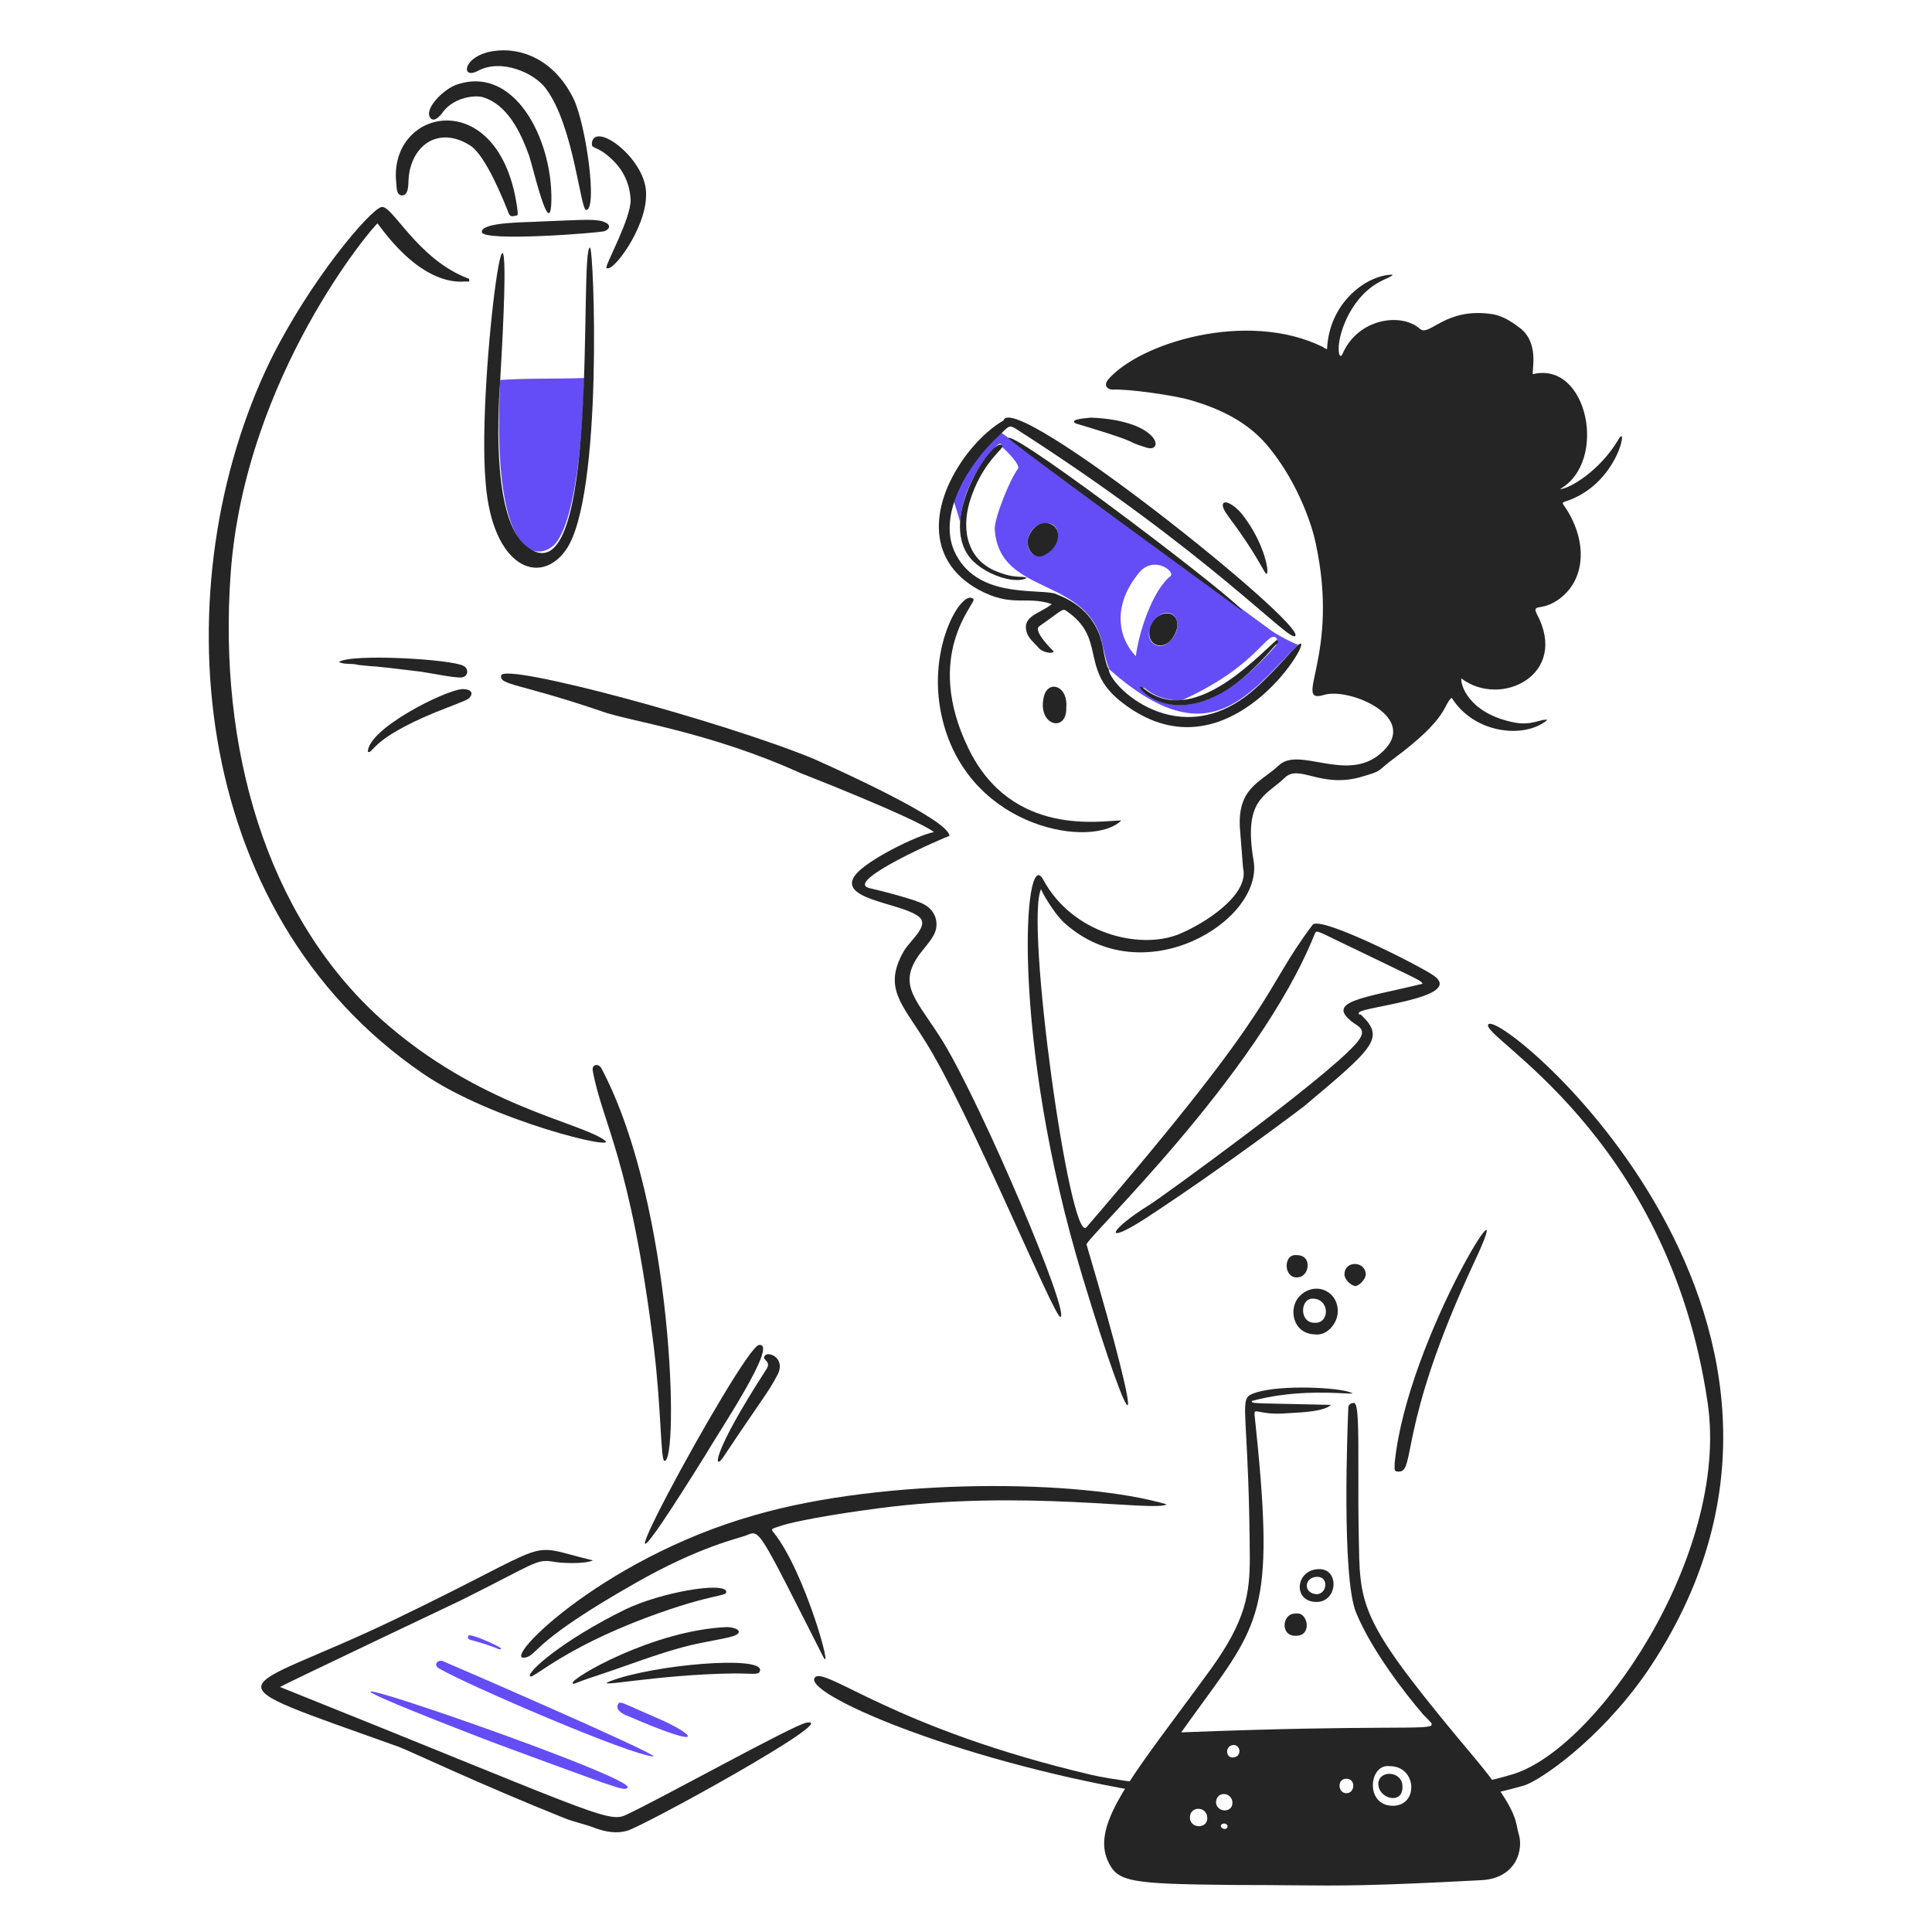 <svg width="120" height="120" viewBox="0 0 120 120" fill="none" xmlns="http://www.w3.org/2000/svg">
<path d="M64.787 54.62C66.587 57.98 70.727 59 73.187 58.04C74.807 57.38 77.627 55.58 77.207 53.9C77.207 53.78 77.027 51.68 77.027 51.62C76.787 48.92 78.287 48.62 79.427 47.54C80.687 46.34 83.627 48.62 85.727 46.82C88.367 44.6 83.807 42.68 82.247 43.16C80.207 43.76 83.267 40.76 81.707 33.68C81.527 32.78 80.687 30.08 78.827 27.8C77.567 26.24 75.827 25.4 73.967 24.86C73.007 24.56 70.007 24.14 69.107 24.2C68.867 24.2 68.507 24.02 68.807 23.6C70.727 21.32 77.447 19.22 82.187 21.56C82.247 21.62 82.367 21.68 82.427 21.68C82.547 18.8 84.887 17.06 86.507 17.06C86.327 17.36 84.947 17.42 83.807 19.46C82.847 21.26 83.147 22.52 83.387 21.98C84.347 19.76 87.047 19.4 88.187 20.42C88.787 20.96 89.747 19.04 92.747 19.52C93.347 19.64 93.827 19.94 94.307 20.3C95.627 21.2 95.147 22.94 95.207 23.24C98.627 22.4 99.887 28.7 96.887 30.38C97.427 30.38 99.347 29.3 100.547 27.26C101.147 26.24 100.487 30.14 97.187 31.16C96.887 31.28 97.187 31.28 97.667 32.3C98.507 34.04 98.387 36.08 96.827 37.22C95.747 38 95.147 37.46 95.447 38.12C97.487 41.9 93.227 44 90.767 42.14C90.707 42.5 91.187 44.24 93.887 44.84C95.147 45.14 95.747 44.6 96.107 44.72C94.667 45.92 91.547 45.56 90.167 43.34C89.627 43.76 90.047 44.54 86.567 47.12C85.427 47.96 85.967 47.84 84.527 48.26C82.007 48.98 80.687 47.42 79.787 48.32C78.587 49.46 77.207 49.64 77.867 53.48C78.467 57.2 71.027 61.76 66.107 57.32C65.447 56.72 64.667 55.34 64.667 55.22C63.647 57.2 66.467 77.42 67.487 76.22C79.787 61.94 78.287 61.76 81.527 57.44C82.007 56.84 88.367 60.08 89.087 60.62C90.947 62 84.467 62.54 84.407 62.9C84.347 63.02 84.467 63.02 84.527 63.02C86.027 64.46 85.427 65 80.987 68.72C80.987 68.72 76.187 72.38 71.147 75.68C68.447 77.42 68.867 76.4 71.387 74.84C71.987 74.48 82.187 67.1 84.167 64.88C84.887 64.1 84.587 63.86 84.107 63.56C82.187 62.18 84.707 62 88.367 61.1C88.187 60.86 88.367 60.98 83.267 58.52C81.767 57.8 81.767 57.74 81.647 58.04C78.107 66.86 67.367 77 67.487 77.3C71.447 90.68 70.427 89.84 67.247 79.34C62.747 64.52 63.587 52.4 64.787 54.62Z" fill="#252525"/>
<path d="M79.007 39.2C76.727 37.52 62.327 26.96 62.147 26.84C60.887 27.98 59.748 29.42 59.208 31.04C60.287 34.16 58.548 31.34 61.847 27.74C62.027 27.56 62.207 27.44 62.207 27.74C62.447 27.92 63.407 28.88 63.227 29.12C62.747 29.72 61.727 32.24 61.787 32.9C62.087 37.1 67.667 35.72 68.507 40.16C68.807 41.6 68.987 41.66 68.927 41.6C74.987 46.94 77.387 43.34 80.627 40.04C80.387 39.98 79.427 39.5 79.007 39.2ZM65.687 33.44C65.447 34.64 63.827 35.06 63.827 33.62C63.947 32.24 65.927 32.06 65.687 33.44ZM73.127 38.78C73.127 39.32 72.887 39.68 72.467 39.98C71.867 40.4 71.207 39.8 71.387 39.2C71.867 37.64 73.127 37.88 73.127 38.78ZM70.727 35.6C71.627 34.46 73.007 35.48 72.707 35.78C71.567 36.68 70.727 39.32 70.547 40.76C69.407 39.56 69.107 37.58 70.727 35.6ZM70.967 42.74C71.147 42.56 71.447 43.46 73.367 43.52C73.427 43.52 73.427 43.46 73.487 43.46C77.027 41.84 78.167 40.22 78.827 39.68C79.247 39.32 79.487 39.8 79.247 40.1C73.907 46.22 70.967 42.92 70.967 42.74Z" fill="#644DF6"/>
<path d="M14.328 35.6C13.547 46.4 16.488 56.84 23.688 63.32C29.747 68.72 35.988 69.68 37.548 70.82C38.568 71.54 30.527 69.62 26.267 66.68C11.508 56.6 10.127 36.14 16.788 22.4C19.247 17.42 22.968 13.04 23.688 12.86C24.348 12.68 25.907 16.1 29.087 17.3C29.148 17.3 29.148 17.36 29.148 17.42C29.148 17.54 29.027 17.48 28.968 17.48C25.968 17.78 23.508 13.88 23.448 13.88C23.267 13.94 15.227 23.3 14.328 35.6Z" fill="#252525"/>
<path d="M58.968 51.92C58.728 51.98 52.368 54.74 53.988 55.16C54.528 55.28 56.928 55.88 57.407 56.18C58.188 56.6 58.368 57.5 57.948 58.16C57.708 58.58 57.348 58.94 57.048 59.36C55.728 61.28 56.987 62.12 58.608 64.76C61.067 68.84 66.467 81.56 65.867 81.8C65.507 81.92 60.167 68.9 57.407 64.58C56.028 62.36 54.828 61.34 56.148 59.06C56.628 58.28 57.888 57.38 56.928 56.84C55.727 56.06 51.948 55.82 53.148 54.32C53.868 53.42 56.867 51.92 58.008 51.68C56.807 50.78 49.727 48.02 49.727 48.02C44.028 45.44 38.988 44.78 37.368 44.18C32.268 42.44 31.008 42.56 31.128 41.96C31.247 41.12 44.807 44.78 50.508 47.12C51.587 47.6 58.968 50.9 58.968 51.92Z" fill="#252525"/>
<path d="M31.067 23.6C32.807 23.48 34.547 23.54 36.288 23.48C36.288 23.48 36.167 31.4 34.608 33.62C33.767 34.82 30.468 35.6 31.067 23.6Z" fill="#644DF6"/>
<path d="M36.828 96.92C36.288 97.16 34.788 97.1 34.248 96.98C33.288 96.86 33.228 97.1 28.668 99.38C28.668 99.38 17.928 104.48 17.388 104.78C36.108 112.28 37.728 113.24 38.808 112.76C40.908 111.8 49.308 107.12 50.088 107C52.428 106.58 39.888 113.48 38.928 113.72C38.267 113.9 37.608 113.78 36.948 113.54C36.348 113.3 35.688 113.18 35.088 112.94C29.688 110.78 25.428 108.74 24.768 108.5C12.408 104.06 14.508 105.38 24.408 100.64C35.028 95.54 32.328 95.84 36.828 96.92Z" fill="#252525"/>
<path d="M72.467 93.44C71.687 93.92 63.647 92.48 54.588 93.68C53.628 93.8 49.728 94.34 48.348 94.82C48.048 94.94 47.808 94.94 48.048 95.18C50.028 97.64 51.828 104.3 51.108 102.86C47.088 94.94 47.208 95 46.368 95.36C45.948 95.54 43.488 96.02 39.408 98.36C33.288 101.84 33.408 102.68 32.748 102.92C30.708 103.58 37.128 96.86 46.908 94.1C55.008 91.76 67.187 91.88 72.467 93.44Z" fill="#252525"/>
<path d="M62.087 27.02C60.167 28.76 58.248 31.88 59.268 34.22C60.587 37.16 64.247 36.56 65.507 36.86C65.867 37.04 68.027 37.64 68.507 40.22C68.507 40.34 68.747 41.54 68.867 41.54C68.807 42.5 73.247 46.94 77.927 42.8C79.547 41.36 80.627 39.86 80.807 39.98C81.167 40.28 75.767 48.74 69.407 43.4C67.127 41.42 68.687 39.62 66.227 37.94C65.987 37.76 65.928 37.94 64.548 38.9C64.128 39.2 65.448 40.46 65.448 40.46C65.388 40.64 64.788 40.52 64.548 40.28C64.248 39.92 63.887 39.68 63.767 39.26C63.467 38.24 64.607 38.12 65.327 37.52C63.707 36.98 62.867 37.76 60.767 36.62C57.408 34.76 57.828 31.16 60.048 28.22C61.248 26.66 62.327 26.12 62.327 26.12C62.867 24.14 81.168 38.78 80.448 39.5C80.088 39.92 75.228 34.4 63.048 26.6C62.688 26.42 62.687 26.42 62.087 27.02Z" fill="#252525"/>
<path d="M31.068 23.6C30.888 26.24 30.648 32.3 32.688 33.92C37.368 37.7 35.928 15.32 36.648 15.38C36.888 15.38 37.488 30.86 35.148 34.16C33.528 36.44 30.588 35.24 30.168 30.02C29.568 23.48 32.148 5.42 31.068 23.6Z" fill="#252525"/>
<path d="M41.268 90.74C41.028 90.68 41.087 87.62 40.608 83.66C39.167 72.02 37.428 69.8 36.828 66.56C36.708 66.08 37.188 66.02 37.368 66.38C41.868 74.9 42.168 90.92 41.268 90.74Z" fill="#252525"/>
<path d="M69.648 50.96C67.908 52.7 60.407 51.56 58.608 44.96C57.348 40.4 59.808 36.44 60.468 37.22C60.648 37.46 57.288 40.64 60.168 46.52C62.868 52.04 68.448 50.96 69.648 50.96Z" fill="#252525"/>
<path d="M36.407 13.04C36.047 13.04 35.628 7.76 33.888 5.48C33.168 4.52 31.128 3.62 29.688 4.4C28.668 4.94 28.727 3.68 30.227 3.26C32.087 2.78 34.367 3.56 35.627 6.14C36.407 7.76 37.127 13.04 36.407 13.04Z" fill="#252525"/>
<path d="M24.588 11.06C24.408 6.56 31.188 5.36 32.148 13.1C32.148 13.22 32.208 13.4 32.028 13.4C31.907 13.4 31.727 13.52 31.608 13.28C31.188 12.2 30.168 9.74 29.268 9.08C27.468 7.88 25.788 8.78 25.427 10.7C25.308 11.24 25.488 12.14 24.948 12.14C24.588 12.08 24.648 11.66 24.588 11.06Z" fill="#252525"/>
<path d="M34.248 12.44C34.188 15.08 33.108 10.4 32.868 9.68C32.328 8.18 31.488 6.44 29.927 6.02C29.387 5.9 28.067 6.08 27.407 7.1C27.288 7.22 27.047 7.52 26.808 7.4C26.207 6.92 27.408 5.66 28.248 5.3C31.908 3.92 34.308 8.6 34.248 12.44Z" fill="#252525"/>
<path d="M86.627 90.86C87.407 83.06 94.727 71.72 91.547 78.44C86.687 88.88 88.007 91.52 86.807 91.4C86.567 91.4 86.627 91.22 86.627 90.86Z" fill="#252525"/>
<path d="M47.148 83.54C48.408 83.36 44.568 89.06 43.848 90.32C34.068 106.04 46.188 83.48 47.148 83.54Z" fill="#252525"/>
<path d="M45.108 98.84C45.167 99.2 44.388 98.9 40.188 100.46C34.907 102.44 33.107 104.3 32.927 104.12C32.687 103.88 34.907 101.9 38.807 99.98C41.028 98.9 44.928 98.24 45.108 98.84Z" fill="#252525"/>
<path d="M38.988 111.02C38.868 111.26 38.208 110.96 37.428 110.72C35.087 109.88 30.047 108.02 29.927 107.96C10.068 100.28 39.288 110.18 38.988 111.02Z" fill="#644DF6"/>
<path d="M40.608 109.1C39.167 109.04 28.907 104.6 27.288 103.64C26.927 103.46 27.108 103.1 27.468 103.16C27.767 103.28 40.667 108.86 40.608 109.1Z" fill="#644DF6"/>
<path d="M40.127 12.14C40.127 14.18 38.028 17 37.668 16.64C37.548 16.52 39.228 13.52 39.168 12.38C39.108 11.36 38.688 10.52 37.968 9.86C37.008 8.96 36.708 9.32 36.768 8.84C37.008 7.52 40.248 9.98 40.127 12.14Z" fill="#252525"/>
<path d="M45.168 101.06C45.288 101.06 45.888 101.12 45.888 101.36C45.888 101.66 44.808 101.78 43.668 102.02C41.508 102.44 39.648 103.22 37.127 104.06C35.627 104.54 35.628 104.66 35.568 104.54C35.448 104.24 40.608 101.24 45.168 101.06Z" fill="#252525"/>
<path d="M77.147 37.94C77.087 37.88 62.627 27.38 62.627 27.2C63.167 26.84 77.327 37.64 77.147 37.94Z" fill="#252525"/>
<path d="M33.528 13.76C36.528 13.64 37.068 13.58 37.608 13.82C37.968 14 37.848 14.24 37.548 14.36C37.068 14.48 30.047 15.02 29.927 14.42C29.867 13.76 32.867 13.82 33.528 13.76Z" fill="#252525"/>
<path d="M45.588 103.94C40.788 104 36.648 104.9 37.907 104.42C40.547 103.4 47.388 102.8 47.208 103.76C47.148 104.06 46.848 103.94 45.588 103.94Z" fill="#252525"/>
<path d="M47.568 85.1C47.988 84.5 47.267 84.5 47.508 84.2C47.748 83.9 48.828 84.38 48.288 85.4C47.688 86.54 47.447 86.72 44.928 90.5C44.328 91.4 44.148 90.38 47.568 85.1Z" fill="#252525"/>
<path d="M21.048 41.12C21.768 40.58 28.067 40.94 28.788 41.36C29.148 41.54 29.087 42.08 28.608 42.08C28.067 42.08 26.928 41.84 26.148 41.72C22.248 41.24 23.868 41.48 22.248 41.3C21.888 41.18 21.408 41.3 21.048 41.12Z" fill="#252525"/>
<path d="M22.848 46.7C22.848 45.26 27.648 42.86 28.727 42.8C29.267 42.8 29.387 43.04 29.207 43.28C29.087 43.46 29.028 43.46 27.048 44.24C22.968 45.92 23.208 46.82 22.848 46.7Z" fill="#252525"/>
<path d="M67.787 25.94C72.047 26.12 72.347 28.16 71.207 27.8C69.647 27.32 71.147 27.62 67.607 26.54C66.827 26.3 66.707 26.3 66.707 26.18C66.707 26 67.787 25.94 67.787 25.94Z" fill="#252525"/>
<path d="M75.947 31.4C75.947 30.92 76.727 31.4 77.147 31.94C78.767 33.98 78.947 36.26 78.527 35.48C76.907 32.6 76.007 31.94 75.947 31.4Z" fill="#252525"/>
<path d="M66.228 43.94C66.288 45.56 64.368 45.08 64.848 43.22C65.148 42.2 66.348 42.62 66.228 43.94Z" fill="#252525"/>
<path d="M38.987 106.58C38.627 106.46 38.208 106.16 38.388 105.86C38.508 105.62 38.568 105.74 40.788 106.7C43.068 107.66 44.267 108.86 38.987 106.58Z" fill="#644DF6"/>
<path d="M31.128 102.38C31.008 102.56 31.128 102.38 29.387 101.9C29.087 101.84 29.027 101.78 29.087 101.6C29.207 101.42 30.887 102.2 31.128 102.38Z" fill="#644DF6"/>
<path d="M63.767 35.9C63.167 36.26 61.487 35.84 60.467 34.88C58.067 32.54 61.487 27.5 62.147 27.62C62.687 27.74 61.247 28.28 60.347 30.8C59.687 32.6 59.927 34.58 61.727 35.42C63.107 36.02 63.527 35.72 63.767 35.9Z" fill="#252525"/>
<path d="M63.827 33.62C63.887 32.9 64.727 32.12 65.447 32.66C65.987 33.08 65.687 34.1 64.907 34.46C64.427 34.76 63.827 34.4 63.827 33.62Z" fill="#252525"/>
<path d="M79.307 39.74C79.487 39.92 79.307 39.98 79.187 40.1C77.747 41.78 76.487 42.8 75.407 43.28C71.867 44.96 70.067 41.96 71.087 42.8C74.087 45.14 77.927 40.94 79.307 39.74Z" fill="#252525"/>
<path d="M73.127 38.78C73.127 39.56 72.347 40.4 71.687 39.98C71.087 39.56 71.447 38.48 72.107 38.18C72.647 37.94 73.127 38.24 73.127 38.78Z" fill="#252525"/>
<path d="M67.787 110.24C55.547 107.36 51.287 103.52 50.627 104.18C49.729 105.114 59.067 109.231 70.672 111.251L70.837 110.74C69.376 110.548 68.299 110.363 67.787 110.24Z" fill="#252525"/>
<path d="M92.447 63.62C91.787 64.34 103.607 70.34 106.067 87.14C107.447 96.56 99.107 108.8 93.827 110.24C93.269 110.408 92.683 110.556 92.073 110.686L92.351 111.473C93.136 111.307 93.909 111.117 94.667 110.9C95.627 110.6 99.287 108.14 102.227 103.94C116.927 82.46 93.287 62.66 92.447 63.62Z" fill="#252525"/>
<path d="M81.648 82.88C80.268 82.82 80.028 81.26 80.688 80.54C81.648 79.52 83.148 80.18 83.088 81.5C83.088 82.1 82.488 83 81.648 82.88ZM81.528 80.66C80.748 80.66 80.688 82.16 81.648 82.16C82.608 82.22 82.608 80.66 81.528 80.66Z" fill="#252525"/>
<path d="M81.768 99.5C80.268 99.5 80.448 97.46 81.948 97.46C83.208 97.46 83.088 99.5 81.768 99.5ZM81.828 97.94C80.988 97.94 80.928 98.96 81.768 99.02C82.428 99.02 82.548 97.94 81.828 97.94Z" fill="#252525"/>
<path d="M80.508 100.22C81.228 100.1 81.528 101.6 80.508 101.6C79.488 101.66 79.608 100.16 80.508 100.22Z" fill="#252525"/>
<path d="M80.568 77.96C81.528 77.96 81.348 79.34 80.568 79.34C79.728 79.4 79.668 77.84 80.568 77.96Z" fill="#252525"/>
<path d="M83.508 79.16C83.508 78.26 84.828 78.32 84.828 79.16C84.828 79.46 84.408 79.88 84.168 79.88C83.868 79.82 83.508 79.46 83.508 79.16Z" fill="#252525"/>
<path fill-rule="evenodd" clip-rule="evenodd" d="M88.927 107.129C88.83 107.487 85.997 107.106 73.368 107.6C73.841 106.934 74.278 106.335 74.681 105.782C78.415 100.66 79.174 99.619 77.928 87.92C77.895 87.623 77.953 87.635 78.26 87.695C78.512 87.745 78.932 87.827 79.608 87.8C79.737 87.79 79.903 87.781 80.09 87.771C80.95 87.725 82.274 87.655 82.668 87.26C78.256 87.152 77.8 87.19 77.753 87.069C77.748 87.055 77.748 87.039 77.748 87.02C80.108 86.369 82.468 86.491 83.48 86.543C83.961 86.568 84.139 86.577 83.868 86.48C83.088 86.18 79.668 86 78.048 86.48C77.268 86.74 77.27 86.77 77.398 89.132C77.477 90.586 77.605 92.923 77.628 96.74C77.628 98.96 77.388 100.64 75.228 103.64C74.515 104.623 73.843 105.529 73.22 106.369C69.813 110.964 67.895 113.551 68.808 115.58C69.408 116.9 70.128 117.02 76.788 117.08C78.209 117.08 79.304 117.091 80.271 117.1C83.348 117.128 85.135 117.145 92.028 116.78C94.188 116.66 94.668 114.86 94.308 113.84C94.28 113.749 94.263 113.655 94.243 113.549C94.133 112.963 93.957 112.027 91.668 109.28C84.768 101.06 84.468 100.04 84.408 96.08C84.365 94.348 84.368 92.723 84.371 91.345C84.375 88.858 84.378 87.179 84.108 87.14C83.928 87.14 83.808 87.2 83.748 87.38C83.748 87.383 83.747 87.408 83.745 87.453C83.707 88.382 83.312 97.928 84.228 100.16C85.188 102.5 87.288 105.2 88.368 106.46C88.684 106.807 88.959 107.009 88.927 107.129ZM76.548 109.16C76.128 109.16 76.068 108.44 76.608 108.38C77.088 108.38 77.148 109.16 76.548 109.16ZM86.328 109.7C88.008 109.7 88.128 112.16 86.508 112.16C84.768 112.16 85.008 109.52 86.328 109.7ZM85.608 110.78C85.608 111.74 87.108 112.1 87.108 111.02C87.168 110 85.668 109.88 85.608 110.78ZM74.988 112.94C74.988 113.6 73.908 113.6 73.908 112.88C73.908 112.16 74.988 112.16 74.988 112.94ZM76.548 111.98C76.548 112.64 75.528 112.58 75.528 111.92C75.588 111.2 76.548 111.32 76.548 111.98ZM83.628 110.48C84.228 110.48 84.168 111.38 83.628 111.38C83.088 111.38 83.028 110.48 83.628 110.48ZM76.248 113.42C76.248 113.66 75.888 113.66 75.828 113.42C75.828 113.24 76.188 113.18 76.248 113.42Z" fill="#252525"/>
</svg>
